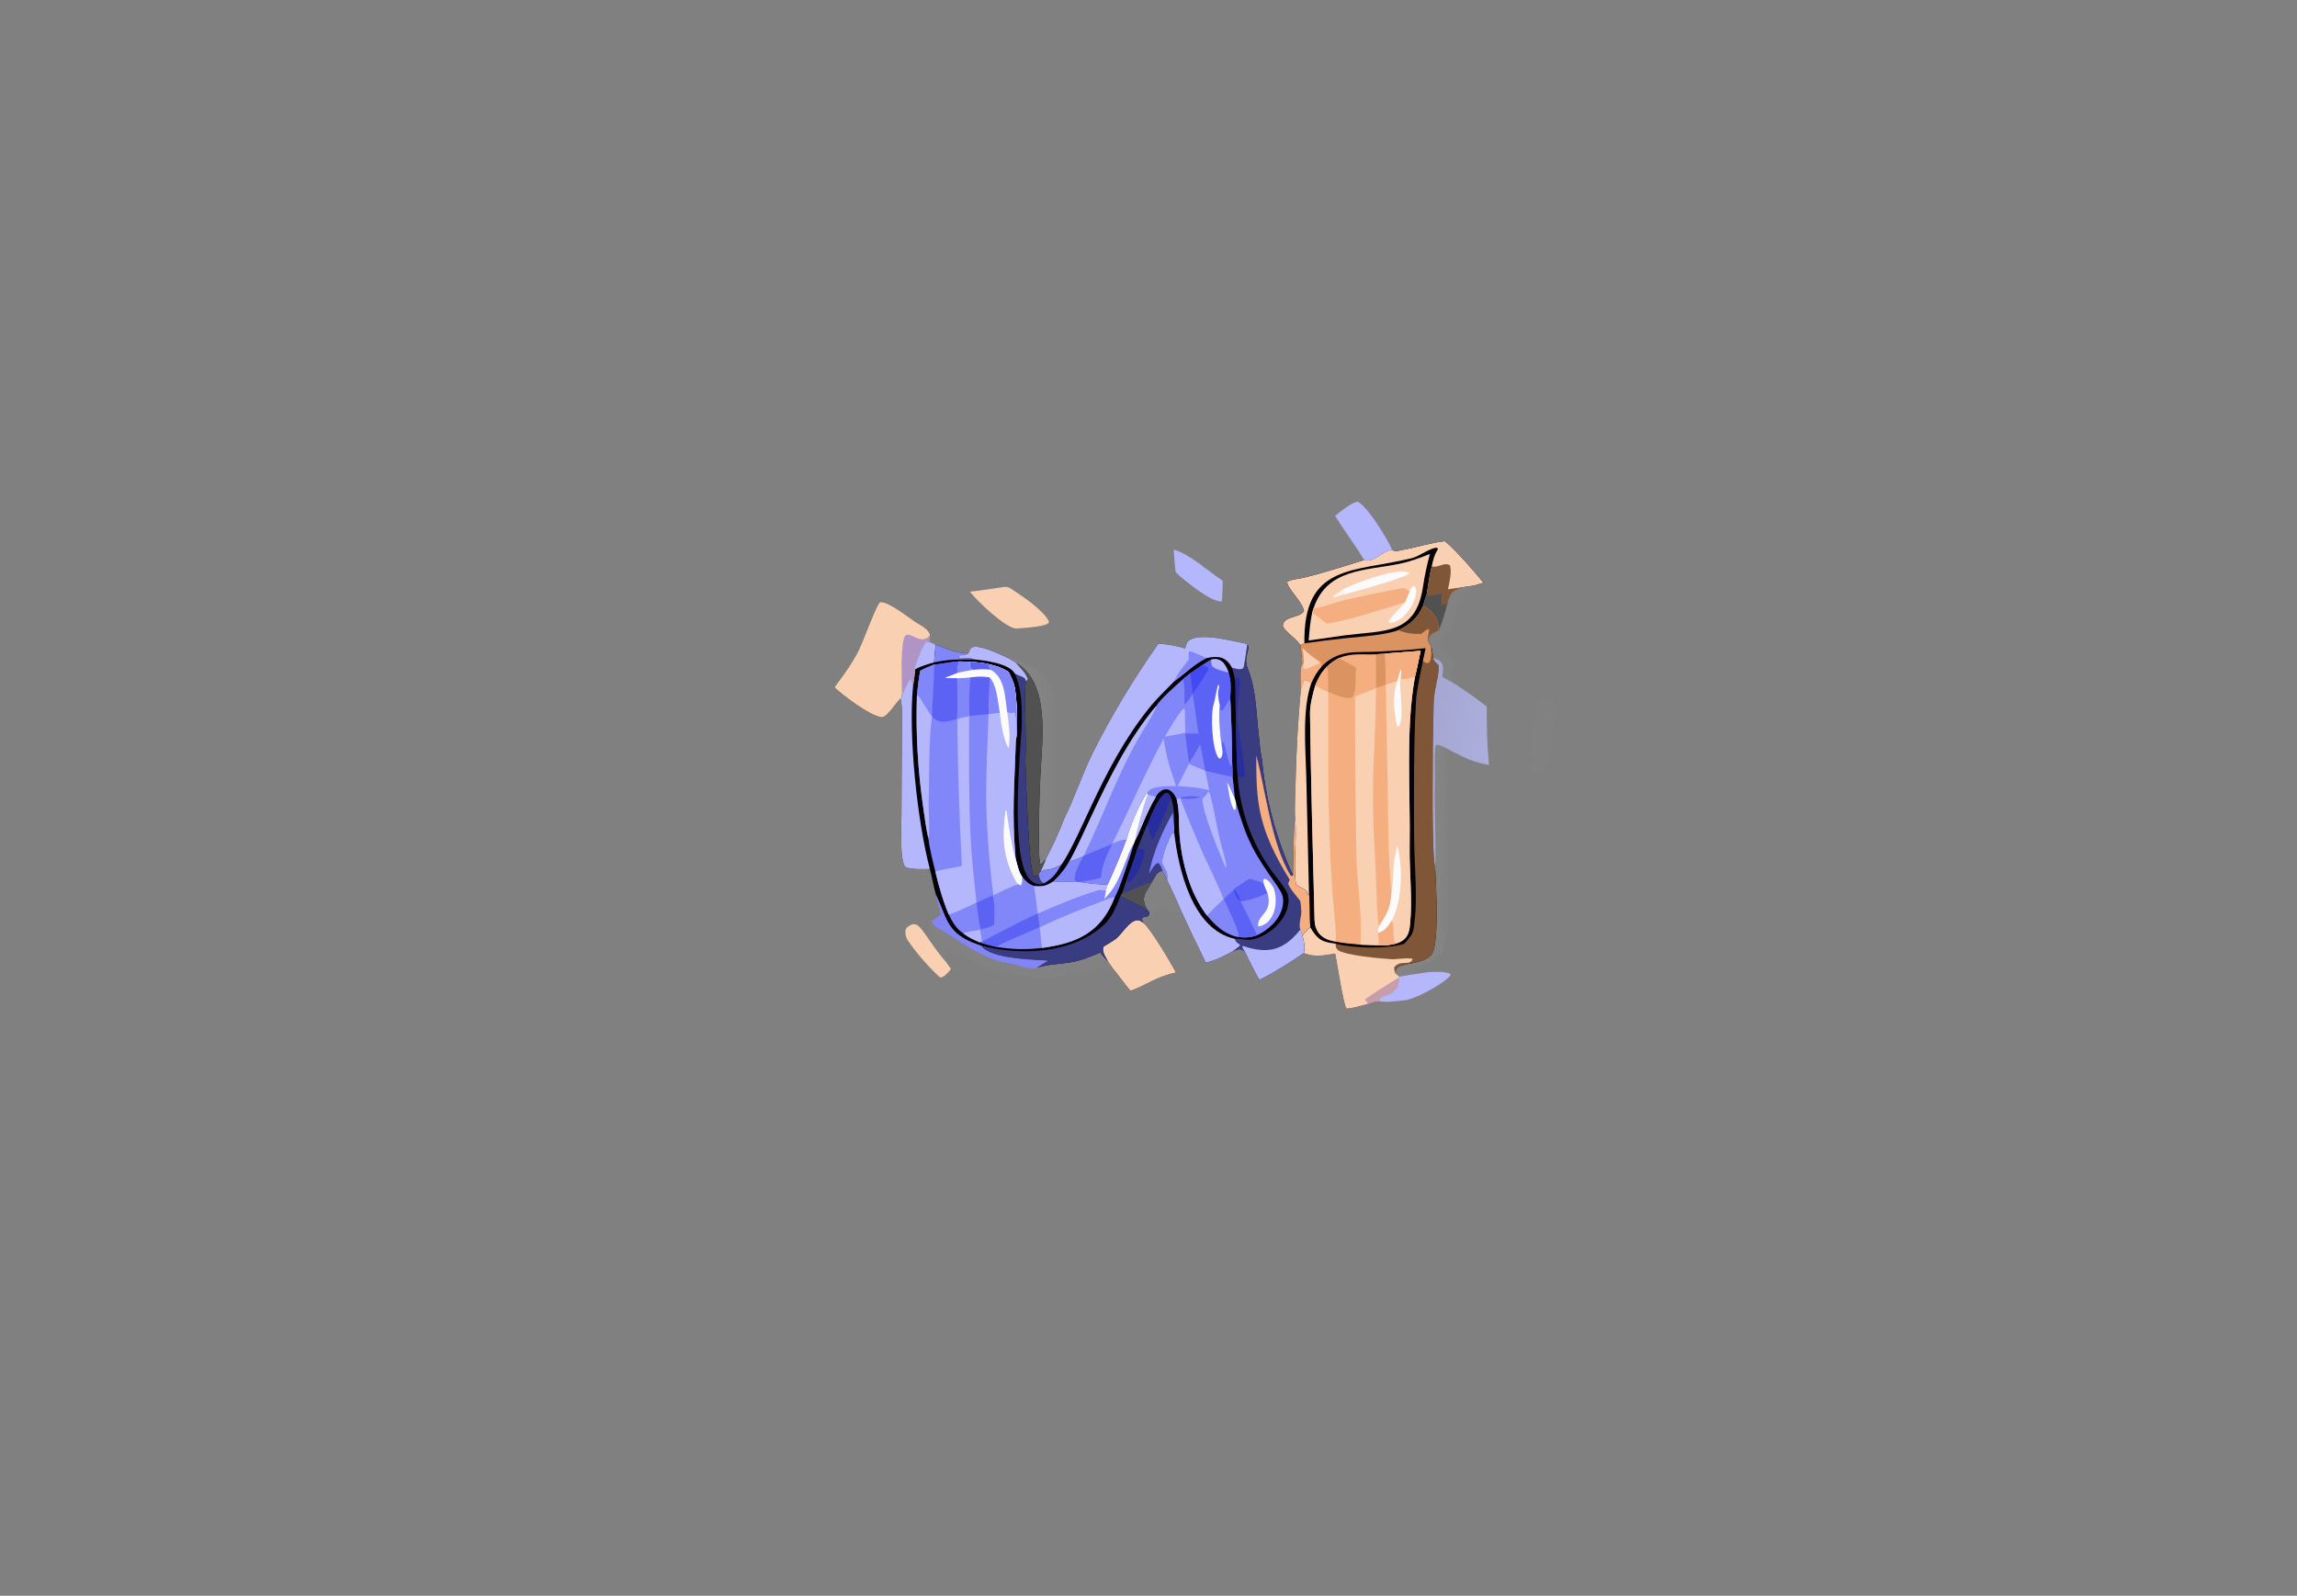 <?xml version="1.0" encoding="utf-8" ?><svg xmlns="http://www.w3.org/2000/svg" xmlns:xlink="http://www.w3.org/1999/xlink" width="2866" height="1991" viewBox="0 0 2866 1991"><rect x="0" y="0" width="2866" height="1991" fill="#808080" stroke="none"/><path fill="#050208" transform="matrix(1.214 0 0 1.214 -1.90735e-06 0)" d="M857.567 706.415C867.583 692.199 871.729 687.916 880.673 671.889C886.771 660.961 899.94 622.457 904.499 618.68C913.7 618.034 933.422 634.505 941.86 639.737C946.826 642.816 954.629 646.64 955.899 652.47C955.555 654.835 954.882 657.415 955.4 659.545L961.869 662.536C975.591 667.797 980.605 670.628 995.186 671.608C996.321 669.048 997.146 665.594 999.974 664.989C1009.16 663.021 1028.51 672.907 1036.88 676.654C1038.76 677.825 1042.23 680.148 1044.07 681.035C1080.16 702.174 1070.78 761.985 1069.23 797.944C1068.33 816.812 1067.85 835.699 1067.79 854.588C1067.75 862.389 1067.45 880.546 1069.02 887.744L1070.42 888.147C1071.96 886.389 1073.29 884.824 1074.75 882.991C1081.97 869.522 1088.32 855.608 1093.78 841.334C1103.81 821.524 1112.32 795.328 1123.35 773.291C1143.04 733.987 1165.27 697.469 1190.53 661.532C1201 662.243 1208.01 663.414 1218 666.413C1218.97 663.013 1219.58 659.57 1222.7 657.684C1235.31 650.054 1267.42 659.023 1282.04 661.867C1285.51 668.466 1278.15 673.592 1281.74 685.253C1291.41 709.065 1290.77 731.612 1293.85 756.743C1294.68 763.43 1295.29 773.868 1297 780.19C1300.73 821.65 1311.58 862.157 1329.07 899.932C1329.44 882.173 1329.31 855.809 1330.93 838.678L1331.05 839.837C1333.27 862.253 1329.05 885.617 1331.85 907.967C1332.22 910.987 1340.57 912.495 1343.28 916.633L1343.71 919.071L1344.48 919.491L1345.31 917.336C1346.49 927.109 1345.92 942.071 1346.67 953.196C1344.84 954.039 1339.44 960.251 1338.72 961.886C1340.32 968.224 1341.82 972.962 1340.03 979.467C1326.44 988.742 1309.06 999.755 1294.37 1007.04C1289.81 999.548 1283.4 985.896 1279.23 977.693C1274.15 973.979 1272.45 975.703 1266.93 977.671C1257.29 982.895 1249.91 986.715 1239.3 989.371C1230.37 971.362 1221.73 953.219 1213.37 934.945C1209.61 925.588 1203.91 913.504 1199.5 904.309L1194.93 895.25C1189.47 894.522 1186.42 902.352 1183.73 906.734C1177.19 918.114 1172.04 922.137 1178.83 934.634C1180.75 936.771 1181.03 936.728 1181.36 939.642C1180.2 941.122 1180.61 940.905 1179.11 941.889C1175.44 942.505 1175.96 941.838 1173.73 943.977C1173.91 946.558 1173.89 946.374 1175.25 948.596C1182.04 953.561 1204.29 990.982 1208.58 999.513C1188.33 1003.81 1178.98 1012.07 1162.02 1018.31C1157.3 1013.32 1145.81 997.229 1144.07 995.693L1138.83 988.126C1135.83 984.955 1133.44 982.462 1130.76 978.966C1119.81 983.642 1110.72 987.461 1098.74 989.298C1087.28 991.057 1076.93 991.081 1065.79 994.438C1068.75 992.323 1073.9 989.344 1077.14 987.342C1061.14 986.148 1017.69 985.751 1008.18 971.767C1006.87 971.511 1006.47 971.356 1005.32 970.95C973.139 959.61 974.029 945.678 962.349 920.545L962 919.808C959.976 913.638 957.805 900.753 955.664 893.094C948.031 893.191 937.38 893.985 930.575 891.118C924.409 885.293 926.428 847.508 926.476 837.698L926.908 753.654C926.944 746.085 927.757 724.199 925.461 717.937C920.621 722.445 911.204 738.074 905.778 737.217C893.399 735.262 865.83 714.294 857.567 706.415Z"/><path fill="#393C81" transform="matrix(1.214 0 0 1.214 -1.90735e-06 0)" d="M1282.04 661.867C1285.51 668.466 1278.15 673.592 1281.74 685.253C1291.41 709.065 1290.77 731.612 1293.85 756.743C1294.68 763.43 1295.29 773.868 1297 780.19C1300.73 821.65 1311.58 862.157 1329.07 899.932C1329.44 882.173 1329.31 855.809 1330.93 838.678L1331.05 839.837C1333.27 862.253 1329.05 885.617 1331.85 907.967C1332.22 910.987 1340.57 912.495 1343.28 916.633L1343.71 919.071L1344.48 919.491L1345.31 917.336C1346.49 927.109 1345.92 942.071 1346.67 953.196C1344.84 954.039 1339.44 960.251 1338.72 961.886C1340.32 968.224 1341.82 972.962 1340.03 979.467C1326.44 988.742 1309.06 999.755 1294.37 1007.04C1289.81 999.548 1283.4 985.896 1279.23 977.693C1274.15 973.979 1272.45 975.703 1266.93 977.671C1269.88 975.62 1271.89 974.121 1274.63 971.806C1273.07 968.131 1271.77 971.228 1269.05 964.875C1274.33 964.262 1280.25 966.536 1285.68 965.713C1305.21 962.953 1328.45 940.819 1323.66 919.787C1322.29 913.787 1310.53 900.148 1306.48 894.424C1286.51 866.251 1274.61 833.164 1272.05 798.728C1270.29 768.48 1270.01 732.153 1269.76 701.864C1269.31 696.619 1267.63 691.451 1266.22 686.358C1270.81 687.347 1274.37 688.969 1277.91 686.738C1278.89 684.773 1281.36 665.815 1282.04 661.867Z"/><path fill="#F5AE7F" transform="matrix(1.214 0 0 1.214 -1.90735e-06 0)" d="M1291.19 776.419C1299.92 808.085 1306.84 868.319 1326.33 899.497C1327.02 900.588 1327.67 900.186 1329.07 899.932C1329.44 882.173 1329.31 855.809 1330.93 838.678L1331.05 839.837C1333.27 862.253 1329.05 885.617 1331.85 907.967C1332.22 910.987 1340.57 912.495 1343.28 916.633L1343.71 919.071L1344.48 919.491L1345.31 917.336C1346.49 927.109 1345.92 942.071 1346.67 953.196C1344.84 954.039 1339.44 960.251 1338.72 961.886L1336.48 955.299C1334.24 949.735 1337.73 942.606 1337.43 936.104C1337.25 932.209 1336.98 929.791 1336.37 925.935C1333.03 921.785 1325.2 912.658 1323.9 908.109C1324.13 907.618 1325.6 904.283 1325.47 904.071C1310.88 880.195 1298.94 857.202 1294.1 829.052C1291.14 811.831 1291.13 794.319 1291.19 776.419Z"/><path fill="#B4B7FB" transform="matrix(1.214 0 0 1.214 -1.90735e-06 0)" d="M1336.48 955.299L1338.72 961.886C1340.32 968.224 1341.82 972.962 1340.03 979.467C1326.44 988.742 1309.06 999.755 1294.37 1007.04C1289.81 999.548 1283.4 985.896 1279.23 977.693L1276.66 973.38L1277.53 972.219C1303.24 980.844 1319.29 976.879 1336.48 955.299Z"/><path fill="#272C9F" transform="matrix(1.214 0 0 1.214 -1.90735e-06 0)" d="M1269.76 701.864L1270.63 695.522C1271.92 695.988 1273.97 696.414 1274.09 698.061C1274.77 707.337 1272.12 722.1 1271.63 731.566C1270.98 744.084 1280.33 789.939 1279.33 797.272C1276.47 799.347 1276.4 798.613 1272.05 798.728C1270.29 768.48 1270.01 732.153 1269.76 701.864Z"/><path fill="#B4B7FB" transform="matrix(1.214 0 0 1.214 -1.90735e-06 0)" d="M1218 666.413C1218.97 663.013 1219.58 659.57 1222.7 657.684C1235.31 650.054 1267.42 659.023 1282.04 661.867C1281.36 665.815 1278.89 684.773 1277.91 686.738C1274.37 688.969 1270.81 687.347 1266.22 686.358C1259.87 674.345 1251.73 673.945 1239.78 676.333C1226.08 683.366 1218.84 691.585 1207.13 699.909C1197.99 709.451 1189.49 717.143 1180.98 727.73C1156.33 758.385 1138.34 792.591 1121.73 827.939C1115.08 842.092 1099.26 877.607 1090.69 888.909C1085.38 891.49 1078.39 894.703 1072.3 894.102C1070.54 895.826 1071.59 895.423 1069.27 895.721C1071.53 891.024 1073 887.93 1074.75 882.991C1081.97 869.522 1088.32 855.608 1093.78 841.334C1103.81 821.524 1112.32 795.328 1123.35 773.291C1143.04 733.987 1165.27 697.469 1190.53 661.532C1201 662.243 1208.01 663.414 1218 666.413Z"/><path fill="#8186F8" transform="matrix(1.214 0 0 1.214 -1.90735e-06 0)" d="M1207.13 699.909C1209.5 692.108 1217.14 684.458 1221.76 677.859C1221.73 674.923 1221.7 672.453 1221.68 670.447L1222.84 669.281C1228.33 670.703 1234.54 673.88 1239.78 676.333C1226.08 683.366 1218.84 691.585 1207.13 699.909Z"/><path fill="#FAD0B3" transform="matrix(1.214 0 0 1.214 -1.90735e-06 0)" d="M857.567 706.415C867.583 692.199 871.729 687.916 880.673 671.889C886.771 660.961 899.94 622.457 904.499 618.68C913.7 618.034 933.422 634.505 941.86 639.737C946.826 642.816 954.629 646.64 955.899 652.47C955.555 654.835 954.882 657.415 955.4 659.545L951.881 659.293C947.259 664.218 942.217 679.604 939.759 686.557C939.941 687.113 940.123 687.669 940.305 688.224C940.315 694.525 938.897 700.191 938.316 706.451C937.922 703.284 937.995 699.885 935.888 697.698C933.178 699.295 929.052 710.338 927.014 714.135L926.195 717.496L925.461 717.937C920.621 722.445 911.204 738.074 905.778 737.217C893.399 735.262 865.83 714.294 857.567 706.415Z"/><path fill="#B194C6" transform="matrix(1.214 0 0 1.214 -1.90735e-06 0)" d="M927.014 714.135C926.89 699.335 925.444 671.096 928.852 656.883C932.178 643.009 945.821 666.172 955.899 652.47C955.555 654.835 954.882 657.415 955.4 659.545L951.881 659.293C947.259 664.218 942.217 679.604 939.759 686.557C939.941 687.113 940.123 687.669 940.305 688.224C940.315 694.525 938.897 700.191 938.316 706.451C937.922 703.284 937.995 699.885 935.888 697.698C933.178 699.295 929.052 710.338 927.014 714.135Z"/><path fill="#FAD0B3" transform="matrix(1.214 0 0 1.214 -1.90735e-06 0)" d="M1138.83 988.126C1136.43 983.817 1131.7 977.392 1134.33 972.758C1137.4 970.901 1144.27 966.882 1147.14 964.609C1153.04 959.933 1159.79 947.574 1167.6 945.879C1171.28 945.082 1172.44 946.696 1175.25 948.596C1182.04 953.561 1204.29 990.982 1208.58 999.513C1188.33 1003.81 1178.98 1012.07 1162.02 1018.31C1157.3 1013.32 1145.81 997.229 1144.07 995.693L1138.83 988.126Z"/><path fill="#B4B7FB" transform="matrix(1.214 0 0 1.214 -1.90735e-06 0)" d="M927.014 714.135C929.052 710.338 933.178 699.295 935.888 697.698C937.995 699.885 937.922 703.284 938.316 706.451C933.577 756.846 942.759 843.836 955.664 893.094C948.031 893.191 937.38 893.985 930.575 891.118C924.409 885.293 926.428 847.508 926.476 837.698L926.908 753.654C926.944 746.085 927.757 724.199 925.461 717.937L926.195 717.496L927.014 714.135Z"/><path fill="#393C81" transform="matrix(1.214 0 0 1.214 -1.90735e-06 0)" d="M1179.85 845.841C1183.32 837.591 1190.48 819.256 1198.17 814.878C1201.31 815.151 1200.25 814.979 1203.02 818.268C1206.69 829.474 1207.37 838.687 1206.88 850.455L1206.83 855.997C1203.64 857.173 1203.44 858.227 1202.09 861.337C1199.74 866.732 1192.28 883.055 1195.07 888.945C1198.77 896.761 1199.9 894.178 1199.5 904.309L1194.93 895.25C1189.47 894.522 1186.42 902.352 1183.73 906.734C1177.19 918.114 1172.04 922.137 1178.83 934.634C1176.25 934.153 1158.94 923.546 1151.4 921.262L1153.19 918.137L1158.34 903.25C1161.94 893.181 1166.11 882.182 1169.03 871.997C1172.57 862.78 1175.64 854.785 1179.85 845.841Z"/><path fill="#8186F8" transform="matrix(1.214 0 0 1.214 -1.90735e-06 0)" d="M1205.37 835.337C1205.66 841.131 1206.01 844.723 1206.88 850.455L1206.83 855.997C1203.64 857.173 1203.44 858.227 1202.09 861.337C1199.74 866.732 1192.28 883.055 1195.07 888.945C1198.77 896.761 1199.9 894.178 1199.5 904.309L1194.93 895.25C1194.13 892.031 1192.81 888.754 1190.25 886.778C1185.87 888.533 1183.63 893.76 1181.01 898.128C1184.28 877.641 1195.16 853.481 1205.37 835.337Z"/><path fill="#272C9F" transform="matrix(1.214 0 0 1.214 -1.90735e-06 0)" d="M1179.85 845.841C1183.32 837.591 1190.48 819.256 1198.17 814.878C1201.31 815.151 1200.25 814.979 1203.02 818.268C1203.02 825.96 1188.62 855.118 1184.74 863.209C1182.32 857.441 1179.72 852.182 1179.85 845.841Z"/><path fill="#515151" transform="matrix(1.214 0 0 1.214 -1.90735e-06 0)" d="M1153.19 918.137C1163.43 915.087 1173.92 909.449 1183.73 906.734C1177.19 918.114 1172.04 922.137 1178.83 934.634C1176.25 934.153 1158.94 923.546 1151.4 921.262L1153.19 918.137Z"/><path fill="#272C9F" transform="matrix(1.214 0 0 1.214 -1.90735e-06 0)" d="M1169.03 871.997C1172.57 871.956 1172.66 871.998 1175.65 874.059C1178.32 880.82 1165.92 904.117 1161.43 906.594L1159.44 906.218C1158.93 905.058 1158.54 904.459 1158.34 903.25C1161.94 893.181 1166.11 882.182 1169.03 871.997Z"/><path fill="#515151" transform="matrix(1.214 0 0 1.214 -1.90735e-06 0)" d="M1044.07 681.035C1080.16 702.174 1070.78 761.985 1069.23 797.944C1068.33 816.812 1067.85 835.699 1067.79 854.588C1067.75 862.389 1067.45 880.546 1069.02 887.744L1070.42 888.147C1071.96 886.389 1073.29 884.824 1074.75 882.991C1073 887.93 1071.53 891.024 1069.27 895.721C1068.19 897.241 1068.08 897.117 1067.45 898.819L1063.35 900.607L1061.97 899.99C1056.99 887.193 1054.36 799.799 1053.85 781.658C1055.16 755.566 1052.58 726.257 1054.11 699.936C1054.79 699.684 1055.64 699.072 1056.29 698.658C1056.34 693.865 1047.64 685.094 1044.07 681.035Z"/><path fill="#393C81" transform="matrix(1.214 0 0 1.214 -1.90735e-06 0)" d="M1151.4 921.262C1158.94 923.546 1176.25 934.153 1178.83 934.634C1180.75 936.771 1181.03 936.728 1181.36 939.642C1180.2 941.122 1180.61 940.905 1179.11 941.889C1175.44 942.505 1175.96 941.838 1173.73 943.977C1173.91 946.558 1173.89 946.374 1175.25 948.596C1172.44 946.696 1171.28 945.082 1167.6 945.879C1159.79 947.574 1153.04 959.933 1147.14 964.609C1144.27 966.882 1137.4 970.901 1134.33 972.758C1131.7 977.392 1136.43 983.817 1138.83 988.126C1135.83 984.955 1133.44 982.462 1130.76 978.966C1119.81 983.642 1110.72 987.461 1098.74 989.298C1087.28 991.057 1076.93 991.081 1065.79 994.438C1068.75 992.323 1073.9 989.344 1077.14 987.342C1061.14 986.148 1017.69 985.751 1008.18 971.767C1048.63 982.379 1101.79 980.557 1134.6 950.5C1143.11 942.712 1147.17 931.728 1151.4 921.262Z"/><path fill="#B4B7FB" transform="matrix(1.214 0 0 1.214 -1.90735e-06 0)" d="M1199.5 904.309C1199.9 894.178 1198.77 896.761 1195.07 888.945C1192.28 883.055 1199.74 866.732 1202.09 861.337C1203.44 858.227 1203.64 857.173 1206.83 855.997C1211.24 893.85 1225.57 955.381 1269.05 964.875C1271.77 971.228 1273.07 968.131 1274.63 971.806C1271.89 974.121 1269.88 975.62 1266.93 977.671C1257.29 982.895 1249.91 986.715 1239.3 989.371C1230.37 971.362 1221.73 953.219 1213.37 934.945C1209.61 925.588 1203.91 913.504 1199.5 904.309Z"/><path fill="#393C81" transform="matrix(1.214 0 0 1.214 -1.90735e-06 0)" d="M1043.09 692.362L1043.79 692.745C1047.4 694.697 1051.87 695.524 1053.65 697.733L1054.11 699.936C1052.58 726.257 1055.16 755.566 1053.85 781.658C1054.36 799.799 1056.99 887.193 1061.97 899.99L1063.35 900.607L1067.45 898.819C1068.56 903.038 1068.82 905.733 1072.96 907.886C1071.34 908.346 1069.65 908.825 1067.95 908.733C1064.15 908.527 1060.68 906.403 1058.18 903.637C1038.39 881.757 1048.14 776.966 1050.17 746.208C1049.98 725.521 1051.12 711.913 1043.09 692.362Z"/><path fill="#B4B7FB" transform="matrix(1.214 0 0 1.214 -1.90735e-06 0)" d="M995.186 671.608C996.321 669.048 997.146 665.594 999.974 664.989C1009.16 663.021 1028.51 672.907 1036.88 676.654C1038.76 677.825 1042.23 680.148 1044.07 681.035C1047.64 685.094 1056.34 693.865 1056.29 698.658C1055.64 699.072 1054.79 699.684 1054.11 699.936L1053.65 697.733C1051.87 695.524 1047.4 694.697 1043.79 692.745L1043.09 692.362C1037.35 681.646 1011.56 678.744 1000.7 677.663C998.405 675.911 990.589 676.77 987.281 676.915C984.96 675.415 985.628 676.424 984.994 673.948L985.811 673.413C990.154 673.597 991.187 673.314 995.186 671.608Z"/><path fill="#B4B7FB" transform="matrix(1.214 0 0 1.214 -1.90735e-06 0)" d="M940.305 688.224C940.123 687.669 939.941 687.113 939.759 686.557C942.217 679.604 947.259 664.218 951.881 659.293L955.4 659.545L961.869 662.536C960.852 668.89 960.473 674.318 960.008 680.751C954.919 682.24 944.531 685.11 940.305 688.224Z"/><path fill="#8186F8" transform="matrix(1.214 0 0 1.214 -1.90735e-06 0)" d="M961.869 662.536C975.591 667.797 980.605 670.628 995.186 671.608C991.187 673.314 990.154 673.597 985.811 673.413L984.994 673.948C985.628 676.424 984.96 675.415 987.281 676.915C990.589 676.77 998.405 675.911 1000.7 677.663C983.574 677.79 976.778 677.316 960.008 680.751C960.473 674.318 960.852 668.89 961.869 662.536Z"/><path fill="#8186F8" transform="matrix(1.214 0 0 1.214 -1.90735e-06 0)" d="M1069.27 895.721C1071.59 895.423 1070.54 895.826 1072.3 894.102C1078.39 894.703 1085.38 891.49 1090.69 888.909C1085.44 898.001 1082.28 902.439 1072.96 907.886C1068.82 905.733 1068.56 903.038 1067.45 898.819C1068.08 897.117 1068.19 897.241 1069.27 895.721Z"/><path fill="#8186F8" transform="matrix(1.214 0 0 1.214 -1.90735e-06 0)" d="M985.215 679.812L996.562 679.982C1001.45 680.41 1011.87 681.227 1016.19 682.6C1024.39 684.547 1029.26 686.03 1036.54 690.483C1038.68 694.598 1040.92 699.234 1042.19 703.606C1045.43 714.786 1046.3 750.265 1044.1 761.216C1042.67 806.605 1039.8 835.578 1043.83 882.315C1045.26 887.881 1047.16 896.649 1050.5 901.026C1055.04 906.288 1056.19 907.853 1062.8 910.616C1072.1 911.511 1075.3 910.483 1082.75 905.836C1091.79 906.436 1095.83 906.644 1105.06 905.784L1109.78 906.537C1118.95 907.858 1129.26 909.386 1138.47 908.978C1145.52 893.862 1151.94 878.46 1157.71 862.814C1161.04 850.196 1171.41 824.225 1179.63 814.114L1179.64 816.348C1182.46 817.275 1185.09 818.286 1188.05 818.628C1178.62 834.09 1174.12 848.641 1166.45 864.161L1165.46 866.763C1163.04 875.578 1150.03 915.938 1145.72 922.045C1131.95 957.745 1107.95 969.272 1070.85 974.247C1053.73 976.162 1040.93 975.836 1024.03 973.141C1018.28 971.972 1012.11 970.02 1006.43 968.356C999.374 965.144 996.192 963.776 989.968 959.31C982.678 954.28 978.886 947.711 975.105 939.917C969.746 927.739 964.212 908.711 961.342 895.815C959.038 886.675 955.166 871.257 954.282 862.173C952.183 854.045 950.094 838.614 948.902 830.209C943.324 792.126 941.138 753.622 942.371 715.152C943.247 705.852 944.165 698.614 945.7 689.406C950.419 686.702 954.98 685.009 960.013 682.984C965.811 682.827 975.988 680.179 985.215 679.812Z"/><path fill="#B4B7FB" transform="matrix(1.214 0 0 1.214 -1.90735e-06 0)" d="M985.215 679.812L996.562 679.982C1001.45 680.41 1011.87 681.227 1016.19 682.6C1024.39 684.547 1029.26 686.03 1036.54 690.483C1038.68 694.598 1040.92 699.234 1042.19 703.606C1045.43 714.786 1046.3 750.265 1044.1 761.216C1042.67 806.605 1039.8 835.578 1043.83 882.315C1045.26 887.881 1047.16 896.649 1050.5 901.026C1050.42 903.872 1050.8 907.895 1049.14 909.924L1047.03 908.809C1041.3 910.077 1026.85 917.275 1020.94 920.069C1017.08 890.404 1014.4 857.064 1013.73 827.343C1013.02 796.364 1015.07 765.005 1016.01 734.022C1016.48 721.423 1016.84 708.82 1017.09 696.214C1009.29 695.135 1005.52 695.503 997.565 696.132C992.946 696.559 988.316 697.122 983.689 697.035C979.647 697.053 975.913 697.036 971.857 696.872L972.018 696.146L983.835 691.548C983.924 686.28 984.17 684.928 985.215 679.812Z"/><path fill="#FBFBFB" transform="matrix(1.214 0 0 1.214 -1.90735e-06 0)" d="M985.215 679.812L996.562 679.982C1001.45 680.41 1011.87 681.227 1016.19 682.6C1024.39 684.547 1029.26 686.03 1036.54 690.483C1038.68 694.598 1040.92 699.234 1042.19 703.606C1045.43 714.786 1046.3 750.265 1044.1 761.216C1043.73 756.079 1045.11 735.041 1042.51 732.583C1039.51 732.844 1038.11 733.066 1035.23 732.195C1037.26 747.25 1038.32 752.77 1036.99 767.965L1036.35 768.741C1031.01 758.709 1028.89 744.276 1027.62 732.924C1023.76 733.317 1019.88 733.683 1016.01 734.022C1016.48 721.423 1016.84 708.82 1017.09 696.214C1009.29 695.135 1005.52 695.503 997.565 696.132C992.946 696.559 988.316 697.122 983.689 697.035C979.647 697.053 975.913 697.036 971.857 696.872L972.018 696.146L983.835 691.548C983.924 686.28 984.17 684.928 985.215 679.812Z"/><path fill="#8186F8" transform="matrix(1.214 0 0 1.214 -1.90735e-06 0)" d="M1016.19 682.6C1024.39 684.547 1029.26 686.03 1036.54 690.483C1038.68 694.598 1040.92 699.234 1042.19 703.606C1045.43 714.786 1046.3 750.265 1044.1 761.216C1043.73 756.079 1045.11 735.041 1042.51 732.583C1039.51 732.844 1038.11 733.066 1035.23 732.195C1032.83 716.569 1033.12 696.288 1018 688.227C1017.62 686.538 1016.75 685.494 1015.81 683.957L1016.19 682.6Z"/><path fill="#8186F8" transform="matrix(1.214 0 0 1.214 -1.90735e-06 0)" d="M1017.09 696.214C1024.53 703.329 1025.72 722.529 1027.62 732.924C1023.76 733.317 1019.88 733.683 1016.01 734.022C1016.48 721.423 1016.84 708.82 1017.09 696.214Z"/><path fill="#5B62F4" transform="matrix(1.214 0 0 1.214 -1.90735e-06 0)" d="M996.562 679.982C1001.45 680.41 1011.87 681.227 1016.19 682.6L1015.81 683.957C1016.75 685.494 1017.62 686.538 1018 688.227C1010.87 687.572 1006.75 687.755 999.693 688.427C996.304 686.915 996.939 683.432 996.562 679.982Z"/><path fill="#8186F8" transform="matrix(1.214 0 0 1.214 -1.90735e-06 0)" d="M985.215 679.812L996.562 679.982C996.939 683.432 996.304 686.915 999.693 688.427C994.508 689.393 988.956 690.381 983.835 691.548C983.924 686.28 984.17 684.928 985.215 679.812Z"/><path fill="#FBFBFB" transform="matrix(1.214 0 0 1.214 -1.90735e-06 0)" d="M1047.03 908.809C1046.11 908.136 1044.95 907.206 1044.39 906.215C1030.11 880.872 1029.82 859.047 1033.49 832.524L1034.7 834.017C1035.14 841.007 1041.52 878.448 1043.83 882.315C1045.26 887.881 1047.16 896.649 1050.5 901.026C1050.42 903.872 1050.8 907.895 1049.14 909.924L1047.03 908.809Z"/><path fill="#B4B7FB" transform="matrix(1.214 0 0 1.214 -1.90735e-06 0)" d="M983.888 739.088C988.415 737.393 991.376 736.99 996.061 736.163C996.23 789.222 994.853 842.275 1000.21 895.12C1001.3 905.88 1002.46 916.64 1003.61 927.393C998.02 930.79 981.362 938.083 975.105 939.917C969.746 927.739 964.212 908.711 961.342 895.815C962.907 894.24 982.922 891.581 988.561 890.001C985.947 839.735 984.389 789.42 983.888 739.088Z"/><path fill="#5B62F4" transform="matrix(1.214 0 0 1.214 -1.90735e-06 0)" d="M960.013 682.984C965.811 682.827 975.988 680.179 985.215 679.812C984.17 684.928 983.924 686.28 983.835 691.548L972.018 696.146L971.857 696.872C975.913 697.036 979.647 697.053 983.689 697.035C983.788 702.874 984.49 734.428 983.329 738.946C972.557 741.935 966.191 744.372 957.868 736.684L957.761 735.994C952.213 729.081 948.936 721.785 943.871 714.855L942.371 715.152C943.247 705.852 944.165 698.614 945.7 689.406C950.419 686.702 954.98 685.009 960.013 682.984Z"/><path fill="#8186F8" transform="matrix(1.214 0 0 1.214 -1.90735e-06 0)" d="M960.013 682.984C960.148 701.653 958.34 717.75 957.761 735.994C952.213 729.081 948.936 721.785 943.871 714.855L942.371 715.152C943.247 705.852 944.165 698.614 945.7 689.406C950.419 686.702 954.98 685.009 960.013 682.984Z"/><path fill="#B4B7FB" transform="matrix(1.214 0 0 1.214 -1.90735e-06 0)" d="M1136.03 924.976C1139.93 923.342 1141.56 922.969 1145.72 922.045C1131.95 957.745 1107.95 969.272 1070.85 974.247L1068.64 953.068C1091.78 941.799 1112.03 934.123 1136.03 924.976Z"/><path fill="#B4B7FB" transform="matrix(1.214 0 0 1.214 -1.90735e-06 0)" d="M942.371 715.152L943.871 714.855C948.936 721.785 952.213 729.081 957.761 735.994L957.868 736.684C954.335 760.842 955.394 797.801 954.465 822.628C954.041 833.958 956.038 851.478 954.282 862.173C952.183 854.045 950.094 838.614 948.902 830.209C943.324 792.126 941.138 753.622 942.371 715.152Z"/><path fill="#B4B7FB" transform="matrix(1.214 0 0 1.214 -1.90735e-06 0)" d="M1105.06 905.784L1109.78 906.537C1118.95 907.858 1129.26 909.386 1138.47 908.978L1136.75 915.342C1135 915.052 1130.92 914.375 1129.3 914.836C1108.86 920.668 1085.86 930.538 1066.5 938.918C1065.42 929.464 1064.19 920.029 1062.8 910.616C1072.1 911.511 1075.3 910.483 1082.75 905.836C1091.79 906.436 1095.83 906.644 1105.06 905.784Z"/><path fill="#FBFBFB" transform="matrix(1.214 0 0 1.214 -1.90735e-06 0)" d="M1179.63 814.114L1179.64 816.348C1182.46 817.275 1185.09 818.286 1188.05 818.628C1178.62 834.09 1174.12 848.641 1166.45 864.161L1165.46 866.763C1157.65 878.038 1152.61 903.989 1139.81 918.496L1135.1 923.855C1135.69 921.667 1136.3 917.709 1136.75 915.342L1138.47 908.978C1145.52 893.862 1151.94 878.46 1157.71 862.814C1161.04 850.196 1171.41 824.225 1179.63 814.114Z"/><path fill="#B4B7FB" transform="matrix(1.214 0 0 1.214 -1.90735e-06 0)" d="M1166.45 864.161C1166.78 858.175 1176.64 822.37 1179.64 816.348C1182.46 817.275 1185.09 818.286 1188.05 818.628C1178.62 834.09 1174.12 848.641 1166.45 864.161Z"/><path fill="#5B62F4" transform="matrix(1.214 0 0 1.214 -1.90735e-06 0)" d="M997.565 696.132C1005.52 695.503 1009.29 695.135 1017.09 696.214C1016.84 708.82 1016.48 721.423 1016.01 734.022C1009.86 734.586 1002.8 735.061 996.756 735.925C995.41 731.094 996.312 701.424 997.565 696.132Z"/><path fill="#5B62F4" transform="matrix(1.214 0 0 1.214 -1.90735e-06 0)" d="M1066.5 938.758C1067.23 943.47 1068.06 948.171 1068.36 952.922C1060.57 956.507 1029.94 968.968 1024.03 973.141C1018.28 971.972 1012.11 970.02 1006.43 968.356L1009.36 967.831C1028.85 957.332 1046.49 948.096 1066.5 938.758Z"/><path fill="#B4B7FB" transform="matrix(1.214 0 0 1.214 -1.90735e-06 0)" d="M1007.23 955.588C1008.07 959.646 1008.78 963.729 1009.36 967.831L1006.43 968.356C999.374 965.144 996.192 963.776 989.968 959.31C994.042 957.386 1002.42 956.511 1007.23 955.588Z"/><path fill="#5B62F4" transform="matrix(1.214 0 0 1.214 -1.90735e-06 0)" d="M1018.49 920.956C1019.69 920.831 1018.95 920.786 1020.59 921.628C1022.66 929.683 1022.01 941.97 1021.72 950.548C1017.23 952.799 1013.11 953.832 1008.31 955.239C1006.4 952.636 1004.28 932.562 1003.69 927.778L1018.49 920.956Z"/><path fill="#8186F8" transform="matrix(1.214 0 0 1.214 -1.90735e-06 0)" d="M1244.68 678.029C1254.77 675.231 1259.64 682.605 1262.64 691.208C1265.62 701.261 1264.88 707.418 1264.4 717.803C1265.49 739.032 1266.12 760.283 1266.3 781.54C1266.62 787.37 1266.92 792.618 1266.85 798.456C1267.6 805.236 1268.74 813.488 1268.98 820.184L1270.24 824.804C1281.95 864.848 1288.63 876.574 1312.6 910.347C1317.79 918.236 1320.25 922.492 1318.01 932.423C1315.09 945.413 1303.4 956.017 1291.79 961.269C1284.83 963.783 1278.47 963.95 1271.17 962.796C1257.71 959.553 1249.27 951.157 1240.55 941.035C1222.94 918.066 1214.54 886.404 1212.25 857.698C1211.33 846.168 1212.35 834.665 1209.77 823.252L1209.41 821.738C1204.83 809.779 1195.41 807 1188.05 818.628C1185.09 818.286 1182.46 817.275 1179.64 816.348L1179.63 814.114C1171.41 824.225 1161.04 850.196 1157.71 862.814C1151.94 878.46 1145.52 893.862 1138.47 908.978C1129.26 909.386 1118.95 907.858 1109.78 906.537L1105.06 905.784C1095.83 906.644 1091.79 906.436 1082.75 905.836C1089 900.103 1095.26 892.474 1099.19 884.961C1105.09 875.223 1115.96 851.115 1121.14 840.047C1140.01 799.695 1159.73 759.647 1188.59 725.257C1192.32 718.731 1209.44 703.583 1215.82 698.064C1216.58 697.02 1222.09 692.963 1223.48 691.895L1235.85 683.525C1238.54 681.565 1241.8 679.744 1244.68 678.029Z"/><path fill="#5B62F4" transform="matrix(1.214 0 0 1.214 -1.90735e-06 0)" d="M1244.68 678.029C1254.77 675.231 1259.64 682.605 1262.64 691.208C1265.62 701.261 1264.88 707.418 1264.4 717.803C1265.49 739.032 1266.12 760.283 1266.3 781.54C1266.62 787.37 1266.92 792.618 1266.85 798.456C1256.77 796.367 1248.74 794.675 1238.67 792.171C1237.13 783.063 1235.41 773.986 1233.52 764.945C1229.95 771.158 1226.29 777.882 1222.19 783.709C1220.41 774.748 1219.37 763.104 1218.17 753.809L1231.89 753.985C1229.59 740.531 1228.1 726.673 1225.78 713.035C1223.98 715.813 1220.04 722.617 1217.26 723.776C1217.28 718.154 1217.93 702.187 1215.82 698.064C1216.58 697.02 1222.09 692.963 1223.48 691.895L1235.85 683.525C1238.54 681.565 1241.8 679.744 1244.68 678.029Z"/><path fill="#8186F8" transform="matrix(1.214 0 0 1.214 -1.90735e-06 0)" d="M1264.4 717.803C1265.49 739.032 1266.12 760.283 1266.3 781.54C1266.08 784.446 1266.54 785.547 1265.05 787.408C1261.44 782.025 1259.55 764.972 1256.73 762.118L1255.46 765.234C1253.9 756.001 1252.19 733.779 1253.62 724.757C1253.97 725.763 1254.26 728.46 1254.42 729.658L1255.54 730.475L1257.02 729.753C1259.26 725.396 1261.7 721.869 1264.4 717.803Z"/><path fill="#FBFBFB" transform="matrix(1.214 0 0 1.214 -1.90735e-06 0)" d="M1255.46 765.234C1256.13 770.02 1257.82 775.718 1254.3 779.51L1252.53 779.178C1245.71 770.881 1243.8 734.105 1247.53 723.131C1248.79 719.414 1250.84 705.27 1252.29 703.404L1253.07 705.998C1250.75 712.976 1252.28 717.495 1253.62 724.757C1252.19 733.779 1253.9 756.001 1255.46 765.234Z"/><path fill="#4249F3" transform="matrix(1.214 0 0 1.214 -1.90735e-06 0)" d="M1235.85 683.525C1238.63 684.755 1241.29 685.251 1242.3 687.47C1238.23 695.045 1231.03 705.516 1225.93 712.743C1225.11 705.824 1224.21 698.814 1223.48 691.895L1235.85 683.525Z"/><path fill="#B4B7FB" transform="matrix(1.214 0 0 1.214 -1.90735e-06 0)" d="M1244.68 678.029C1254.77 675.231 1259.64 682.605 1262.64 691.208C1258.21 690.047 1251.31 688.625 1247.61 686.095C1244.33 683.849 1245.1 682.29 1244.68 678.029Z"/><path fill="#B4B7FB" transform="matrix(1.214 0 0 1.214 -1.90735e-06 0)" d="M1209.41 821.738L1212.91 820.119C1220.54 840.083 1228.7 859.839 1237.38 879.366C1241.51 888.448 1255.05 916.027 1257.44 924.093C1250.97 930.085 1246.49 934.616 1240.55 941.035C1222.94 918.066 1214.54 886.404 1212.25 857.698C1211.33 846.168 1212.35 834.665 1209.77 823.252L1209.41 821.738Z"/><path fill="#B4B7FB" transform="matrix(1.214 0 0 1.214 -1.90735e-06 0)" d="M1196.03 759.17C1198.8 778.988 1202.38 788.845 1208.73 807.906C1201.39 807.955 1182.93 807.332 1179.63 814.114C1171.41 824.225 1161.04 850.196 1157.71 862.814C1151.7 863.072 1148.67 864.762 1143.09 867.023C1161.41 830.962 1176.45 794.846 1196.03 759.17Z"/><path fill="#B4B7FB" transform="matrix(1.214 0 0 1.214 -1.90735e-06 0)" d="M1188.59 725.257C1188.47 729.053 1177.56 746.3 1174.84 750.742C1150 791.449 1134.67 836.875 1113.85 879.502L1113.27 880.154C1110.14 881.335 1101.96 884.732 1099.19 884.961C1105.09 875.223 1115.96 851.115 1121.14 840.047C1140.01 799.695 1159.73 759.647 1188.59 725.257Z"/><path fill="#5B62F4" transform="matrix(1.214 0 0 1.214 -1.90735e-06 0)" d="M1284 903.157C1289.75 904.61 1293.23 905.358 1298.64 907.831C1299.91 911.072 1301.24 914.755 1302.72 917.863C1292.83 922.4 1285.81 924.6 1275.14 926.69C1280.79 937.868 1287.08 949.754 1291.79 961.269C1284.83 963.783 1278.47 963.95 1271.17 962.796L1273.23 962.062C1273.57 957.228 1260.82 930.402 1257.97 924.043C1259.8 921.836 1265.83 916.36 1268.15 914.191L1268.29 913.405L1284 903.157Z"/><path fill="#4249F3" transform="matrix(1.214 0 0 1.214 -1.90735e-06 0)" d="M1268.15 914.191C1271.34 915.717 1273.55 922.239 1274.97 925.722C1270.73 924.463 1269.04 918.284 1268.15 914.191Z"/><path fill="#5B62F4" transform="matrix(1.214 0 0 1.214 -1.90735e-06 0)" d="M1113.85 879.502C1123.74 875.509 1133.24 871.317 1143.04 867.242C1137.78 878.625 1132.26 889.344 1131.55 902.078C1122.65 904.803 1117.94 904.623 1109.78 906.537L1105.06 905.784C1095.83 906.644 1091.79 906.436 1082.75 905.836C1089 900.103 1095.26 892.474 1099.19 884.961C1101.96 884.732 1110.14 881.335 1113.27 880.154L1113.85 879.502Z"/><path fill="#8186F8" transform="matrix(1.214 0 0 1.214 -1.90735e-06 0)" d="M1113.27 880.154C1110.49 885.846 1102.15 900.127 1105.06 905.784C1095.83 906.644 1091.79 906.436 1082.75 905.836C1089 900.103 1095.26 892.474 1099.19 884.961C1101.96 884.732 1110.14 881.335 1113.27 880.154Z"/><path fill="#B4B7FB" transform="matrix(1.214 0 0 1.214 -1.90735e-06 0)" d="M1222 785.07C1227.3 787.756 1235.7 790.584 1238.67 792.171C1240.21 798.52 1241.51 805.776 1242.83 812.242C1233.17 809.441 1220.42 808.516 1210.28 807.838L1222 785.07Z"/><path fill="#FBFBFB" transform="matrix(1.214 0 0 1.214 -1.90735e-06 0)" d="M1298.64 907.831L1298.44 904.026L1299.79 903.073C1304.24 904.594 1307.04 909.091 1309.21 913.072C1313.98 926.978 1310.41 948.92 1293.83 952.139L1293.01 951.642C1292.53 939.236 1308.5 938.688 1302.72 917.863C1301.24 914.755 1299.91 911.072 1298.64 907.831Z"/><path fill="#FBFBFB" transform="matrix(1.214 0 0 1.214 -1.90735e-06 0)" d="M1261.33 803.896C1262.8 805.874 1266.51 815.777 1268.98 820.184L1270.24 824.804C1270.27 828.172 1270.24 828.738 1269.69 832.052L1268.5 832.404C1264.28 826.946 1262.46 811.159 1261.33 803.896Z"/><path fill="#5B62F4" transform="matrix(1.214 0 0 1.214 -1.90735e-06 0)" d="M1212.91 820.119C1216.93 817.804 1228.88 818.029 1233.55 818.923C1230.1 821.183 1217.03 821.58 1212.91 820.119Z"/><path fill="#B4B7FB" transform="matrix(1.214 0 0 1.214 -1.90735e-06 0)" d="M1241.73 813.544L1243.46 815.266C1247.59 831.019 1250.22 847.403 1253.83 863.305C1255.42 870.315 1260.55 885.214 1260.41 891.849L1259.08 890.574C1253.62 877.112 1234.39 831.905 1236.02 820.466C1239.11 817.953 1240 817.126 1241.73 813.544Z"/><path fill="#B4B7FB" transform="matrix(1.214 0 0 1.214 -1.90735e-06 0)" d="M1197.21 757.071C1200.77 751.121 1211.82 731.928 1216.61 727.959L1217.84 729.948C1217.81 737.523 1217.98 745.096 1218.33 752.662C1216.31 754.239 1201.72 756.101 1197.21 757.071Z"/><path fill="#050208" transform="matrix(1.214 0 0 1.214 -1.90735e-06 0)" d="M1430.95 565.163C1434.79 567.648 1436.7 565.996 1441.67 565.149C1454.82 562.905 1472.07 557.36 1485.05 556.207C1495.53 564.762 1516.22 588.152 1524.63 599.014C1523.21 599.42 1516.28 601.295 1515.37 601.736L1502.31 603.649C1495.52 606.373 1492.54 606.861 1489.68 613.742C1489 615.398 1488.37 617.075 1487.8 618.772C1485.45 628.033 1482.5 639.053 1478.45 647.688C1472.3 650.93 1469.92 651.192 1467.38 657.39C1468.43 660.102 1468.94 662.175 1470.95 664.259C1472.29 669.29 1472.41 671.087 1472.77 676.107C1473.85 679.61 1475.85 680.969 1478.53 683.522C1479.47 694.38 1474.07 706.904 1473.59 720.924C1472.52 752.732 1472.56 786.282 1472.45 817.992C1472.41 830.402 1472.56 881.063 1474.98 891.546C1475.79 908.198 1479.66 971.725 1470.95 981.426C1462.02 991.368 1441.21 989.345 1435.83 994.793C1434.39 996.247 1434.24 998.225 1433.99 1000.12C1435.13 1001.09 1437.17 1002.97 1438.35 1003.71L1437.42 1004.88C1438.99 1026.09 1418.56 1020.07 1417.44 1028.85C1412.25 1029.23 1409.88 1030.29 1405.08 1031.99C1399.17 1033.48 1389.3 1036.6 1383.79 1036.52C1381.03 1033.26 1373.69 987.084 1372.35 980.008C1359.96 981.918 1351.74 984.019 1340.03 979.467C1341.82 972.962 1340.32 968.224 1338.72 961.886C1339.44 960.251 1344.84 954.039 1346.67 953.196C1345.92 942.071 1346.49 927.109 1345.31 917.336L1344.48 919.491L1343.71 919.071L1343.28 916.633C1340.57 912.495 1332.22 910.987 1331.85 907.967C1329.05 885.617 1333.27 862.253 1331.05 839.837L1330.93 838.678C1330.51 830.459 1331.33 814.016 1331.54 805.147C1332.24 772.934 1334.04 740.754 1336.94 708.664C1337.3 701.513 1335.79 687.531 1338.23 683.323C1338.61 679.668 1336.98 667.12 1336.51 662.803C1330.76 655.067 1321.99 650.054 1318.54 643.919C1317.96 632.848 1336.28 635.372 1340.22 627.971C1339.17 618.914 1321.18 602.776 1323.17 597.756C1328.23 595.298 1332.79 595.332 1338.18 594.103C1359.87 589.162 1380.81 582.003 1402.09 575.602C1411.51 579.175 1422.03 564.723 1430.95 565.163Z"/><path fill="#050208" transform="matrix(1.214 0 0 1.214 -1.90735e-06 0)" d="M1430.95 565.163C1434.79 567.648 1436.7 565.996 1441.67 565.149C1454.82 562.905 1472.07 557.36 1485.05 556.207C1495.53 564.762 1516.22 588.152 1524.63 599.014C1523.21 599.42 1516.28 601.295 1515.37 601.736L1502.31 603.649C1495.52 606.373 1492.54 606.861 1489.68 613.742C1489 615.398 1488.37 617.075 1487.8 618.772C1485.45 628.033 1482.5 639.053 1478.45 647.688C1478.69 634.349 1472.91 630.02 1462.83 621.956C1457.33 634.672 1449.72 641.613 1437.07 647.652C1424.56 652.619 1396.95 654.515 1383.12 655.89C1368.92 657.388 1354.74 659.134 1340.6 661.128C1338.53 662.336 1338.67 662.596 1336.51 662.803C1330.76 655.067 1321.99 650.054 1318.54 643.919C1317.96 632.848 1336.28 635.372 1340.22 627.971C1339.17 618.914 1321.18 602.776 1323.17 597.756C1328.23 595.298 1332.79 595.332 1338.18 594.103C1359.87 589.162 1380.81 582.003 1402.09 575.602C1411.51 579.175 1422.03 564.723 1430.95 565.163Z"/><path fill="#FAD0B3" transform="matrix(1.214 0 0 1.214 -1.90735e-06 0)" d="M1430.95 565.163C1434.79 567.648 1436.7 565.996 1441.67 565.149C1454.82 562.905 1472.07 557.36 1485.05 556.207C1495.53 564.762 1516.22 588.152 1524.63 599.014C1523.21 599.42 1516.28 601.295 1515.37 601.736L1502.31 603.649C1495.52 606.373 1492.54 606.861 1489.68 613.742C1489 615.398 1488.37 617.075 1487.8 618.772C1485.45 628.033 1482.5 639.053 1478.45 647.688C1478.69 634.349 1472.91 630.02 1462.83 621.956C1464 617.725 1465.06 614.391 1466.47 610.256C1467.87 601.253 1469.21 590.73 1471.5 582.035C1473.14 574.699 1473.84 570.728 1478.01 564.28L1476.63 562.85C1469.12 563.402 1458.71 571.796 1450.94 573.696C1391.13 588.325 1339.45 578.957 1340.6 661.128C1338.53 662.336 1338.67 662.596 1336.51 662.803C1330.76 655.067 1321.99 650.054 1318.54 643.919C1317.96 632.848 1336.28 635.372 1340.22 627.971C1339.17 618.914 1321.18 602.776 1323.17 597.756C1328.23 595.298 1332.79 595.332 1338.18 594.103C1359.87 589.162 1380.81 582.003 1402.09 575.602C1411.51 579.175 1422.03 564.723 1430.95 565.163Z"/><path fill="#7F5638" transform="matrix(1.214 0 0 1.214 -1.90735e-06 0)" d="M1471.5 582.035C1477.37 584.17 1484.78 577.211 1490.23 581.039C1492.31 588.431 1489.69 598.02 1488.18 605.695C1492.34 605.059 1498.26 603.989 1502.31 603.649C1495.52 606.373 1492.54 606.861 1489.68 613.742C1489 615.398 1488.37 617.075 1487.8 618.772C1485.45 628.033 1482.5 639.053 1478.45 647.688C1478.69 634.349 1472.91 630.02 1462.83 621.956C1464 617.725 1465.06 614.391 1466.47 610.256C1467.87 601.253 1469.21 590.73 1471.5 582.035Z"/><path fill="#515151" transform="matrix(1.214 0 0 1.214 -1.90735e-06 0)" d="M1462.83 621.956C1464 617.725 1465.06 614.391 1466.47 610.256L1467.73 612.282C1472.75 612.377 1476.92 611.104 1481.82 609.965C1481.61 613.423 1480.7 619.348 1482.35 621.969C1485.51 621.602 1484.87 621.324 1487.8 618.772C1485.45 628.033 1482.5 639.053 1478.45 647.688C1478.69 634.349 1472.91 630.02 1462.83 621.956Z"/><path fill="#FAD0B3" transform="matrix(1.214 0 0 1.214 -1.90735e-06 0)" d="M1350.35 624.248C1364.42 584.123 1403.83 586.57 1438.7 579.358C1449.39 577.146 1459.47 573.298 1469.62 569.347C1466.87 579.148 1463.96 592.963 1462.49 603.036C1455.27 652.332 1423.24 647.741 1382.29 652.936C1369.85 654.624 1357.43 656.399 1345.01 658.262C1345.87 647.912 1346.46 639.719 1348.59 629.588L1350.35 624.248Z"/><path fill="#F5AE7F" transform="matrix(1.214 0 0 1.214 -1.90735e-06 0)" d="M1350.35 624.248L1351 625.112C1353.66 625.699 1369.94 620.015 1373.83 618.964C1395.7 613.042 1418.25 608.979 1440.44 604.453C1443.9 603.749 1446.36 606.014 1448.78 608.144L1444.21 618.947C1419.09 626.717 1389.55 636.575 1363.87 641.025L1348.59 629.588L1350.35 624.248Z"/><path fill="#FBFBFB" transform="matrix(1.214 0 0 1.214 -1.90735e-06 0)" d="M1448.78 608.144C1449.66 605.34 1449.74 604.161 1452.24 602.306L1454.04 602.602C1456 605.54 1455.77 609.322 1454.92 612.616C1451.84 624.591 1440.7 640.309 1427.43 640.148C1426.56 635.97 1440.9 623.497 1444.21 618.947L1448.78 608.144Z"/><path fill="#FBFBFB" transform="matrix(1.214 0 0 1.214 -1.90735e-06 0)" d="M1380.95 605.209C1392.17 599.724 1438.71 581.692 1448.59 589.131C1446.41 593.055 1389.12 609.211 1380.07 611.158L1380.95 605.209Z"/><path fill="#FEF6EB" transform="matrix(1.214 0 0 1.214 -1.90735e-06 0)" d="M1380.07 611.158C1375.98 612.13 1372.88 614.453 1369.04 614.159L1371.88 613.707L1370.06 612.991L1380.95 605.209L1380.07 611.158Z"/><path fill="#7F5638" transform="matrix(1.214 0 0 1.214 -1.90735e-06 0)" d="M1470.95 664.259C1472.29 669.29 1472.41 671.087 1472.77 676.107C1473.85 679.61 1475.85 680.969 1478.53 683.522C1479.47 694.38 1474.07 706.904 1473.59 720.924C1472.52 752.732 1472.56 786.282 1472.45 817.992C1472.41 830.402 1472.56 881.063 1474.98 891.546C1475.79 908.198 1479.66 971.725 1470.95 981.426C1462.02 991.368 1441.21 989.345 1435.83 994.793C1434.39 996.247 1434.24 998.225 1433.99 1000.12C1435.13 1001.09 1437.17 1002.97 1438.35 1003.71L1437.42 1004.88C1438.99 1026.09 1418.56 1020.07 1417.44 1028.85C1412.25 1029.23 1409.88 1030.29 1405.08 1031.99C1399.17 1033.48 1389.3 1036.6 1383.79 1036.52C1381.03 1033.26 1373.69 987.084 1372.35 980.008C1359.96 981.918 1351.74 984.019 1340.03 979.467C1341.82 972.962 1340.32 968.224 1338.72 961.886C1339.44 960.251 1344.84 954.039 1346.67 953.196C1353.87 965.164 1358.17 968.379 1372.63 969.856C1390.8 974.627 1424.64 975.62 1443.05 970.062C1446.98 965.846 1451.96 960.775 1452.83 954.947C1457.74 923.249 1453.54 891.802 1453.38 859.923C1453.16 813.999 1452.85 766.828 1455.29 720.955C1455.94 708.592 1460.15 691.754 1462.4 679.237C1464.59 681.691 1465.63 682.109 1468.64 681.339C1472.23 677.742 1470.92 669.627 1470.95 664.259Z"/><path fill="#FAD0B3" transform="matrix(1.214 0 0 1.214 -1.90735e-06 0)" d="M1338.72 961.886C1339.44 960.251 1344.84 954.039 1346.67 953.196C1353.87 965.164 1358.17 968.379 1372.63 969.856C1373.02 973.587 1372.88 973.936 1375.23 976.629C1385.11 982.259 1417.28 984.906 1429.62 985.777C1435.06 986.161 1447.06 983.919 1452.03 985.552C1448.83 993.508 1439.45 985.649 1432.85 994.25C1432.99 997.239 1433.13 997.377 1433.99 1000.12C1435.13 1001.09 1437.17 1002.97 1438.35 1003.71L1437.42 1004.88C1438.99 1026.09 1418.56 1020.07 1417.44 1028.85C1412.25 1029.23 1409.88 1030.29 1405.08 1031.99C1399.17 1033.48 1389.3 1036.6 1383.79 1036.52C1381.03 1033.26 1373.69 987.084 1372.35 980.008C1359.96 981.918 1351.74 984.019 1340.03 979.467C1341.82 972.962 1340.32 968.224 1338.72 961.886Z"/><path fill="#C69EAB" transform="matrix(1.214 0 0 1.214 -1.90735e-06 0)" d="M1405.08 1031.99L1405.21 1030.2L1402.68 1027.44C1405.01 1024.87 1433.13 1007.24 1437.42 1004.88C1438.99 1026.09 1418.56 1020.07 1417.44 1028.85C1412.25 1029.23 1409.88 1030.29 1405.08 1031.99Z"/><path fill="#DC9362" transform="matrix(1.214 0 0 1.214 -1.90735e-06 0)" d="M1462.83 621.956C1472.91 630.02 1478.69 634.349 1478.45 647.688C1472.3 650.93 1469.92 651.192 1467.38 657.39C1468.43 660.102 1468.94 662.175 1470.95 664.259C1470.92 669.627 1472.23 677.742 1468.64 681.339C1465.63 682.109 1464.59 681.691 1462.4 679.237C1463.3 675.009 1464.41 670.357 1465.13 666.133C1450.04 667.972 1431.73 668.859 1416.44 669.708C1393.45 670.984 1376.42 666.824 1358.29 684.905C1353.53 690.42 1350.57 695.161 1347.71 701.955C1344.18 700.083 1343.05 698.575 1340.06 699.47C1339.05 702.445 1338.07 705.799 1336.94 708.664C1337.3 701.513 1335.79 687.531 1338.23 683.323C1338.61 679.668 1336.98 667.12 1336.51 662.803C1338.67 662.596 1338.53 662.336 1340.6 661.128C1354.74 659.134 1368.92 657.388 1383.12 655.89C1396.95 654.515 1424.56 652.619 1437.07 647.652C1449.72 641.613 1457.33 634.672 1462.83 621.956Z"/><path fill="#7F5638" transform="matrix(1.214 0 0 1.214 -1.90735e-06 0)" d="M1462.83 621.956C1472.91 630.02 1478.69 634.349 1478.45 647.688C1472.3 650.93 1469.92 651.192 1467.38 657.39C1467.24 652.988 1468.73 651.527 1468.84 646.519C1466.23 646.544 1463 649.691 1460.74 651.46C1451.84 651.727 1445.41 650.976 1437.07 647.652C1449.72 641.613 1457.33 634.672 1462.83 621.956Z"/><path fill="#F5AE7F" transform="matrix(1.214 0 0 1.214 -1.90735e-06 0)" d="M1357.36 681.024L1358.29 684.905C1353.53 690.42 1350.57 695.161 1347.71 701.955C1344.18 700.083 1343.05 698.575 1340.06 699.47C1339.05 702.445 1338.07 705.799 1336.94 708.664C1337.3 701.513 1335.79 687.531 1338.23 683.323L1339.4 683.522C1339.22 685.671 1339.18 685.61 1339.65 687.7C1344.3 688.136 1352.98 683.191 1357.36 681.024Z"/><path fill="#FAD0B3" transform="matrix(1.214 0 0 1.214 -1.90735e-06 0)" d="M1338.78 666.14C1345.91 673.178 1349.77 675.369 1357.36 681.024C1352.98 683.191 1344.3 688.136 1339.65 687.7C1339.18 685.61 1339.22 685.671 1339.4 683.522C1340.95 678.756 1339.44 671.391 1338.78 666.14Z"/><path fill="#FAD0B3" transform="matrix(1.214 0 0 1.214 -1.90735e-06 0)" d="M1336.94 708.664C1338.07 705.799 1339.05 702.445 1340.06 699.47C1343.05 698.575 1344.18 700.083 1347.71 701.955C1338.16 729.989 1341.79 767.803 1342.55 797.821L1345.31 917.336L1344.48 919.491L1343.71 919.071L1343.28 916.633C1340.57 912.495 1332.22 910.987 1331.85 907.967C1329.05 885.617 1333.27 862.253 1331.05 839.837L1330.93 838.678C1330.51 830.459 1331.33 814.016 1331.54 805.147C1332.24 772.934 1334.04 740.754 1336.94 708.664Z"/><path fill="#F5AE7F" transform="matrix(1.214 0 0 1.214 -1.90735e-06 0)" d="M1423.35 671.689L1460.12 668.87C1458.37 676.378 1456.16 688.809 1454.32 695.361C1444.39 750.055 1449.71 814.057 1448.79 869.962C1448.35 896.094 1451.91 923.527 1449.2 949.875C1448.4 960.626 1445.09 966.612 1434.8 969.763C1428.28 971.189 1422.92 972.208 1416.16 971.473L1398.23 970.88C1389.67 970.054 1380.59 969.41 1372.22 967.642C1370.38 967.284 1368.56 966.841 1366.76 966.313C1356.72 963.356 1351.33 955.912 1351.08 945.624C1349.32 874.743 1347.29 803.808 1346.39 732.915C1346.28 724.594 1349.46 712.234 1351.78 704.383C1355.53 695.834 1357.47 692.019 1363.69 685.123C1368.51 680.517 1370.08 679.686 1375.93 676.326C1389.6 670.877 1399.06 673.011 1414.15 672.428L1423.35 671.689Z"/><path fill="#FAD0B3" transform="matrix(1.214 0 0 1.214 -1.90735e-06 0)" d="M1423.35 671.689L1460.12 668.87C1458.37 676.378 1456.16 688.809 1454.32 695.361C1444.39 750.055 1449.71 814.057 1448.79 869.962C1448.35 896.094 1451.91 923.527 1449.2 949.875C1448.4 960.626 1445.09 966.612 1434.8 969.763C1428.28 971.189 1422.92 972.208 1416.16 971.473C1417.58 968.519 1416.52 962.323 1416.18 958.857C1415.85 955.172 1415.83 955.047 1417.3 951.735C1425.51 939.667 1429.04 933.139 1430.04 918.483C1426.8 882.038 1426.67 845.609 1426.22 809.092L1424.19 703.654C1424.08 692.858 1424 682.471 1423.35 671.689Z"/><path fill="#F5AE7F" transform="matrix(1.214 0 0 1.214 -1.90735e-06 0)" d="M1423.35 671.689L1460.12 668.87C1458.37 676.378 1456.16 688.809 1454.32 695.361C1449.8 696.602 1445.75 697.938 1441.04 698.056L1439.46 696.306C1439.78 693.902 1440.66 689.897 1439.8 687.901C1438.28 692.298 1437.24 695.48 1436.09 700.021L1424.19 703.654C1424.08 692.858 1424 682.471 1423.35 671.689Z"/><path fill="#FBFBFB" transform="matrix(1.214 0 0 1.214 -1.90735e-06 0)" d="M1430.04 918.483L1430.29 917.082C1432.12 906.434 1431.76 896.097 1432.79 885.443C1433.33 879.906 1435.27 874.564 1435.89 868.761C1442.17 891.159 1441.2 925.647 1430.53 946.028C1425.97 952.345 1423.76 956.887 1416.18 958.857C1415.85 955.172 1415.83 955.047 1417.3 951.735C1425.51 939.667 1429.04 933.139 1430.04 918.483Z"/><path fill="#FBFBFB" transform="matrix(1.214 0 0 1.214 -1.90735e-06 0)" d="M1436.09 700.021C1437.24 695.48 1438.28 692.298 1439.8 687.901C1440.66 689.897 1439.78 693.902 1439.46 696.306C1437.11 702.368 1444.24 738.45 1437.56 746.514L1435.95 746.513C1432.7 732.53 1430.83 713.779 1436.09 700.021Z"/><path fill="#F5AE7F" transform="matrix(1.214 0 0 1.214 -1.90735e-06 0)" d="M1430.53 946.028C1433.95 952.579 1430.18 966.07 1434.8 969.763C1428.28 971.189 1422.92 972.208 1416.16 971.473C1417.58 968.519 1416.52 962.323 1416.18 958.857C1423.76 956.887 1425.97 952.345 1430.53 946.028Z"/><path fill="#FAD0B3" transform="matrix(1.214 0 0 1.214 -1.90735e-06 0)" d="M1392.66 716.18C1399.39 712.957 1407.2 710.045 1414.19 707.26C1414.26 741.486 1411.66 774.558 1411.13 808.625C1410.58 843.762 1413.45 879.874 1414.74 915.059C1414.96 920.987 1415.51 947.555 1417.3 951.735C1415.83 955.047 1415.85 955.172 1416.18 958.857C1416.52 962.323 1417.58 968.519 1416.16 971.473L1398.23 970.88C1400.18 936.104 1394.61 910.232 1394.04 877.602C1393.1 824.111 1392.67 769.637 1392.66 716.18Z"/><path fill="#FAD0B3" transform="matrix(1.214 0 0 1.214 -1.90735e-06 0)" d="M1351.78 704.383C1355.05 706.001 1362.03 709.717 1365.13 710.898C1365.21 788.743 1364.19 866.202 1371.73 943.718C1372.16 948.194 1374 964.567 1372.22 967.642C1370.38 967.284 1368.56 966.841 1366.76 966.313C1356.72 963.356 1351.33 955.912 1351.08 945.624C1349.32 874.743 1347.29 803.808 1346.39 732.915C1346.28 724.594 1349.46 712.234 1351.78 704.383Z"/><path fill="#DC9362" transform="matrix(1.214 0 0 1.214 -1.90735e-06 0)" d="M1363.69 685.123C1368.51 680.517 1370.08 679.686 1375.93 676.326C1382 679.555 1388.01 682.879 1393.98 686.296C1392.29 694.868 1394.74 710.628 1390.13 716.411C1383.75 719.884 1371.65 713.577 1365.13 710.898C1362.03 709.717 1355.05 706.001 1351.78 704.383C1355.53 695.834 1357.47 692.019 1363.69 685.123Z"/><path fill="#F5AE7F" transform="matrix(1.214 0 0 1.214 -1.90735e-06 0)" d="M1363.69 685.123C1365.5 689.582 1365.04 705.079 1365.13 710.898C1362.03 709.717 1355.05 706.001 1351.78 704.383C1355.53 695.834 1357.47 692.019 1363.69 685.123Z"/><path fill="#DC9362" transform="matrix(1.214 0 0 1.214 -1.90735e-06 0)" d="M1414.15 672.428L1423.35 671.689C1424 682.471 1424.08 692.858 1424.19 703.654L1414.21 706.867L1414.15 672.428Z"/><defs><linearGradient id="gradient_0" gradientUnits="userSpaceOnUse" x1="1482.278" y1="740.13" x2="1529.045" y2="745.452"><stop offset="0" stop-color="#B4B6F1" stop-opacity="0.733"/><stop offset="1" stop-color="#B7B9F4" stop-opacity="0.788"/></linearGradient></defs><path fill="url(#gradient_0)" transform="matrix(1.214 0 0 1.214 -1.90735e-06 0)" d="M1472.77 676.107C1484.79 679.746 1483.66 684.277 1482.41 695.725L1492.59 701.218C1504.81 708.918 1516.64 717.234 1528.02 726.133C1527.96 748.775 1528.31 763.505 1530.39 786.165C1514.5 783.374 1507.83 779.878 1493.25 772.657C1488.52 770.075 1482.52 766.347 1477.38 765.432L1475.56 766.018C1473.84 774.494 1475.11 794.044 1474.84 803.674C1474.06 831.648 1476.15 863.921 1474.98 891.546C1472.56 881.063 1472.41 830.402 1472.45 817.992C1472.56 786.282 1472.52 752.732 1473.59 720.924C1474.07 706.904 1479.47 694.38 1478.53 683.522C1475.85 680.969 1473.85 679.61 1472.77 676.107Z"/><defs><linearGradient id="gradient_1" gradientUnits="userSpaceOnUse" x1="1490.373" y1="875.469" x2="1481.457" y2="875.516"><stop offset="0" stop-color="white" stop-opacity="0"/><stop offset="1" stop-color="#F8F8F8" stop-opacity="0.035"/></linearGradient></defs><path fill="url(#gradient_1)" transform="matrix(1.214 0 0 1.214 -1.90735e-06 0)" d="M1474.98 891.546C1476.15 863.921 1474.06 831.648 1474.84 803.674C1475.11 794.044 1473.84 774.494 1475.56 766.018L1477.38 765.432C1482.52 766.347 1488.52 770.075 1493.25 772.657L1488.96 775C1488.36 786.586 1492.02 798.008 1492.37 809.863C1492.89 827.38 1491.13 844.186 1491.2 861.695L1491.55 917.514C1491.58 926.373 1491.95 938.339 1491.06 947.098C1490.12 956.323 1485.72 967.462 1483.7 976.579C1483.23 978.279 1474.02 985.932 1472.1 987.282C1465.49 989.854 1441.57 996.398 1439.19 999.521C1441.08 1002.81 1444.72 1001.95 1448.37 1001.93C1445.24 1002.55 1441.46 1003.42 1438.35 1003.71C1437.17 1002.97 1435.13 1001.09 1433.99 1000.12C1434.24 998.225 1434.39 996.247 1435.83 994.793C1441.21 989.345 1462.02 991.368 1470.95 981.426C1479.66 971.725 1475.79 908.198 1474.98 891.546Z"/><defs><linearGradient id="gradient_2" gradientUnits="userSpaceOnUse" x1="1092.97" y1="779.488" x2="1068.052" y2="779.503"><stop offset="0" stop-color="white" stop-opacity="0"/><stop offset="1" stop-color="#F7F7F7" stop-opacity="0.031"/></linearGradient></defs><path fill="url(#gradient_2)" transform="matrix(1.214 0 0 1.214 -1.90735e-06 0)" d="M1036.88 676.654C1046.2 675.777 1048.76 680.04 1055.65 682.793C1088.56 695.941 1084.42 727.015 1087.63 756.167C1087.88 758.398 1088.08 758.097 1087.77 760.567L1085.37 762.589C1085.37 769.325 1086.19 774.074 1087.18 780.761C1085.51 781.48 1086.34 781.266 1084.73 781.481C1084.6 786.666 1087.32 812.342 1086.86 813.487L1084.91 813.532L1085.21 815.613L1087.32 815.64C1088.51 820.853 1086.66 825.249 1088.54 828.145L1090.54 826.438C1093.68 831.626 1093.82 835.397 1093.78 841.334C1088.32 855.608 1081.97 869.522 1074.75 882.991C1073.29 884.824 1071.96 886.389 1070.42 888.147L1069.02 887.744C1067.45 880.546 1067.75 862.389 1067.79 854.588C1067.85 835.699 1068.33 816.812 1069.23 797.944C1070.78 761.985 1080.16 702.174 1044.07 681.035C1042.23 680.148 1038.76 677.825 1036.88 676.654Z"/><path fill="#FBFBFB" fill-opacity="0.016" transform="matrix(1.214 0 0 1.214 -1.90735e-06 0)" d="M949.759 958.522C952.702 958.783 953.691 959.116 956.418 957.915C958.354 952.621 954.431 954.986 955.595 947.977L957.504 946.7C958.003 947.749 959.719 951.227 960.604 951.73C986.648 966.518 1008.43 986.121 1039.11 990.389C1047.19 991.513 1057.97 997.545 1065.79 994.438C1076.93 991.081 1087.28 991.057 1098.74 989.298C1110.72 987.461 1119.81 983.642 1130.76 978.966C1133.44 982.462 1135.83 984.955 1138.83 988.126L1144.07 995.693C1131.38 992.759 1121.43 997.7 1107.76 1000.56C1080.26 1006.45 1053.24 1004.93 1025.9 999.371C1013.57 996.865 982.487 974.194 972.736 977.086C970.9 980.484 971.447 983.745 971.52 987.738C964.279 979.776 956.009 967.427 949.759 958.522Z"/><path fill="#FAD0B3" transform="matrix(1.214 0 0 1.214 -1.90735e-06 0)" d="M1031.58 603.312C1033.91 602.94 1036.13 603.126 1038.78 604.848C1049.79 612 1072.64 627.26 1077.9 638.472C1080.53 644.092 1049.65 645.544 1044.75 645.929C1034.12 646.337 1003.69 617.141 996.877 608.095C1008.21 606.954 1020.25 604.981 1031.58 603.312Z"/><path fill="#B4B7FB" transform="matrix(1.214 0 0 1.214 -1.90735e-06 0)" d="M1372.24 530.163C1376.5 526.608 1392.65 513.504 1396.37 516.002C1407.61 523.55 1425.8 553.908 1430.95 565.163C1422.03 564.723 1411.51 579.175 1402.09 575.602C1394.07 562.07 1381.55 545.432 1372.24 530.163Z"/><path fill="#FBFBFB" fill-opacity="0.008" transform="matrix(1.214 0 0 1.214 -1.90735e-06 0)" d="M1582.33 715.005C1610.18 714.013 1594.63 741.991 1594.13 758.208C1593.99 763.008 1596.58 774.65 1595.17 778.384C1591.23 781.019 1590.11 780.727 1590.71 785.364C1592.94 785.673 1592.19 785.289 1593.89 786.549L1590.57 787.056C1588.68 789.156 1588.84 790.654 1588.48 793.526L1588.34 794.673C1588.09 795.708 1588.36 795.134 1587.06 796.083C1582.81 792.102 1582.79 792.933 1577.43 793.324C1571.83 789.367 1576.87 786.608 1575.99 781.38C1572.61 767.109 1574.26 757.785 1575.55 744.123C1576.41 735.093 1582.05 721.057 1582.33 715.005Z"/><path fill="#B4B7FB" transform="matrix(1.214 0 0 1.214 -1.90735e-06 0)" d="M1206.37 564.908C1222.85 569.339 1241.69 587.151 1256.69 596.852C1256.69 603.737 1256.24 610.902 1255.9 617.801C1246.97 620.917 1214.98 594.927 1208.37 588.039C1207.29 580.841 1206.89 572.264 1206.37 564.908Z"/><path fill="#FBFBFB" fill-opacity="0.016" transform="matrix(1.214 0 0 1.214 -1.90735e-06 0)" d="M1502.31 603.649L1515.37 601.736C1511.71 607.227 1504.67 611.186 1501.55 617.708C1496.77 627.728 1494.89 639.189 1489.09 648.755C1487.28 651.695 1478.91 657.329 1479.21 660.09C1479.9 666.391 1492.54 672.084 1493.52 677.661C1494.82 685.017 1490.59 692.908 1492.59 701.218L1482.41 695.725C1483.66 684.277 1484.79 679.746 1472.77 676.107C1472.41 671.087 1472.29 669.29 1470.95 664.259C1468.94 662.175 1468.43 660.102 1467.38 657.39C1469.92 651.192 1472.3 650.93 1478.45 647.688C1482.5 639.053 1485.45 628.033 1487.8 618.772C1488.37 617.075 1489 615.398 1489.68 613.742C1492.54 606.861 1495.52 606.373 1502.31 603.649Z"/><path fill="#B4B7FB" transform="matrix(1.214 0 0 1.214 -1.90735e-06 0)" d="M1468.11 999.061C1474.31 998.984 1484.66 998.203 1490.11 1000.64L1491.02 1002.06C1485.24 1010.25 1454.42 1027.31 1442.97 1028.13C1435.6 1028.65 1425.14 1030.61 1417.87 1028.94L1417.44 1028.85C1418.56 1020.07 1438.99 1026.09 1437.42 1004.88L1438.35 1003.71C1441.46 1003.42 1445.24 1002.55 1448.37 1001.93C1454.94 1001.26 1461.58 1000.11 1468.11 999.061Z"/><path fill="#FAD0B3" transform="matrix(1.214 0 0 1.214 -1.90735e-06 0)" d="M977.429 995.906C975.349 998.182 968.62 1006.96 965.326 1003.88C953.564 992.849 941.904 979.605 932.874 966.258C930.793 963.181 929.019 955.896 932.363 953.072C940.863 945.896 944.931 952.012 949.759 958.522C956.009 967.427 964.279 979.776 971.52 987.738L977.429 995.906Z"/><path fill="#FBFBFB" fill-opacity="0.02" transform="matrix(1.214 0 0 1.214 -1.90735e-06 0)" d="M1183.73 906.734C1186.42 902.352 1189.47 894.522 1194.93 895.25L1199.5 904.309C1203.91 913.504 1209.61 925.588 1213.37 934.945C1211.26 936.058 1210.71 936.198 1209.63 938.343C1202.8 937.167 1202.84 929.98 1189.49 933.905C1186.87 938.756 1189.82 939.59 1182.52 942.386L1179.11 941.889C1180.61 940.905 1180.2 941.122 1181.36 939.642C1181.03 936.728 1180.75 936.771 1178.83 934.634C1172.04 922.137 1177.19 918.114 1183.73 906.734Z"/><path fill="#8186F8" fill-opacity="0.973" transform="matrix(1.214 0 0 1.214 -1.90735e-06 0)" d="M962 919.808L962.349 920.545C974.029 945.678 973.139 959.61 1005.32 970.95C1006.47 971.356 1006.87 971.511 1008.18 971.767C1017.69 985.751 1061.14 986.148 1077.14 987.342C1073.9 989.344 1068.75 992.323 1065.79 994.438C1057.97 997.545 1047.19 991.513 1039.11 990.389C1008.43 986.121 986.648 966.518 960.604 951.73C959.719 951.227 958.003 947.749 957.504 946.7L967.062 940.18C965.657 933.34 963.423 927.308 962 919.808Z"/><path fill="#FBFBFB" fill-opacity="0.008" transform="matrix(1.214 0 0 1.214 -1.90735e-06 0)" d="M1281.74 685.253C1283.77 685.335 1288.96 685.352 1290.15 686.874C1294.67 692.627 1297.17 702.245 1297.6 709.476C1298.29 720.983 1297.98 733.435 1297.57 745.054C1297.18 755.922 1298.3 769.635 1297 780.19C1295.29 773.868 1294.68 763.43 1293.85 756.743C1290.77 731.612 1291.41 709.065 1281.74 685.253Z"/><path fill="#FBFBFB" fill-opacity="0.016" transform="matrix(1.214 0 0 1.214 -1.90735e-06 0)" d="M1448.37 1001.93C1444.72 1001.95 1441.08 1002.81 1439.19 999.521C1441.57 996.398 1465.49 989.854 1472.1 987.282C1468.12 991.668 1460.66 995.049 1455.11 997.089L1454.98 997.755C1457.65 999.029 1464.49 998.628 1468.11 999.061C1461.58 1000.11 1454.94 1001.26 1448.37 1001.93Z"/></svg>
